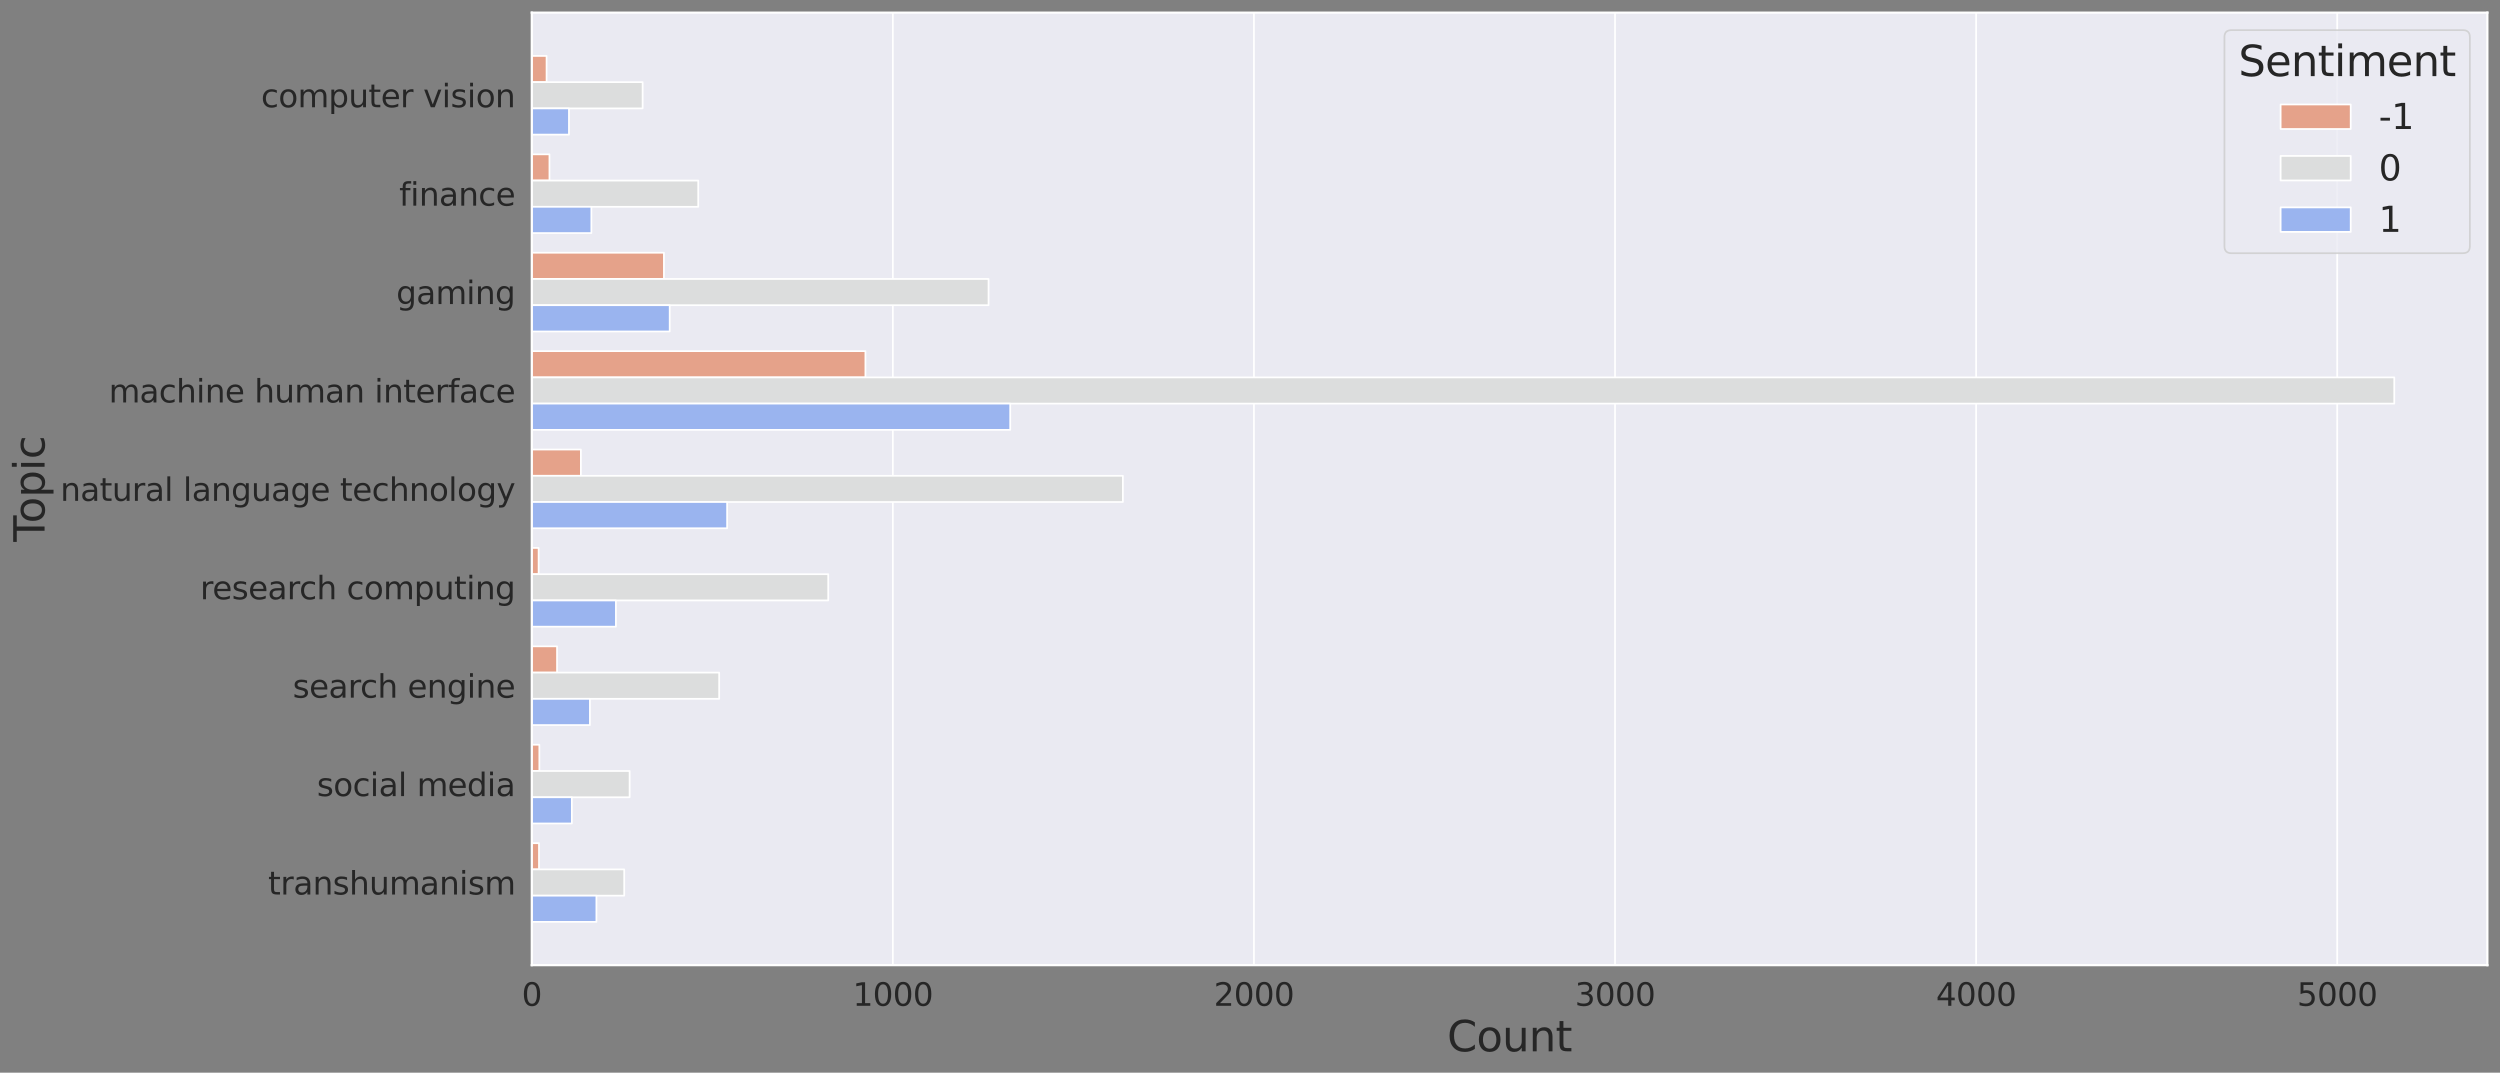 <?xml version="1.0" encoding="utf-8" standalone="no"?>
<!DOCTYPE svg PUBLIC "-//W3C//DTD SVG 1.1//EN"
  "http://www.w3.org/Graphics/SVG/1.1/DTD/svg11.dtd">
<svg xmlns:xlink="http://www.w3.org/1999/xlink" width="1426.662pt" height="612.148pt" viewBox="0 0 1426.662 612.148" xmlns="http://www.w3.org/2000/svg" version="1.1">
 <rect x="0" y="0" width="1426.662" height="612.148" fill="#808080" stroke="none"/>
 <defs>
  <style type="text/css">*{stroke-linejoin: round; stroke-linecap: butt}</style>
 </defs>
 <g id="figure_1">
  <g id="patch_1">
   <path d="M 0 612.148 
L 1426.662 612.148 
L 1426.662 0 
L 0 0 
L 0 612.148 
z
" style="fill: none"/>
  </g>
  <g id="axes_1">
   <g id="patch_2">
    <path d="M 303.462 550.8 
L 1419.462 550.8 
L 1419.462 7.2 
L 303.462 7.2 
z
" style="fill: #eaeaf2"/>
   </g>
   <g id="matplotlib.axis_1">
    <g id="xtick_1">
     <g id="line2d_1">
      <path d="M 303.462 550.8 
L 303.462 7.2 
" clip-path="url(#pb8855f40c0)" style="fill: none; stroke: #ffffff; stroke-linecap: round"/>
     </g>
     <g id="text_1">
      <!-- 0 -->
      <g style="fill: #262626" transform="translate(297.736 573.977)scale(0.18 -0.18)">
       <defs>
        <path id="DejaVuSans-30" d="M 2034 4250 
Q 1547 4250 1301 3770 
Q 1056 3291 1056 2328 
Q 1056 1369 1301 889 
Q 1547 409 2034 409 
Q 2525 409 2770 889 
Q 3016 1369 3016 2328 
Q 3016 3291 2770 3770 
Q 2525 4250 2034 4250 
z
M 2034 4750 
Q 2819 4750 3233 4129 
Q 3647 3509 3647 2328 
Q 3647 1150 3233 529 
Q 2819 -91 2034 -91 
Q 1250 -91 836 529 
Q 422 1150 422 2328 
Q 422 3509 836 4129 
Q 1250 4750 2034 4750 
z
" transform="scale(0.016)"/>
       </defs>
       <use xlink:href="#DejaVuSans-30"/>
      </g>
     </g>
    </g>
    <g id="xtick_2">
     <g id="line2d_2">
      <path d="M 509.522 550.8 
L 509.522 7.2 
" clip-path="url(#pb8855f40c0)" style="fill: none; stroke: #ffffff; stroke-linecap: round"/>
     </g>
     <g id="text_2">
      <!-- 1000 -->
      <g style="fill: #262626" transform="translate(486.617 573.977)scale(0.18 -0.18)">
       <defs>
        <path id="DejaVuSans-31" d="M 794 531 
L 1825 531 
L 1825 4091 
L 703 3866 
L 703 4441 
L 1819 4666 
L 2450 4666 
L 2450 531 
L 3481 531 
L 3481 0 
L 794 0 
L 794 531 
z
" transform="scale(0.016)"/>
       </defs>
       <use xlink:href="#DejaVuSans-31"/>
       <use xlink:href="#DejaVuSans-30" x="63.623"/>
       <use xlink:href="#DejaVuSans-30" x="127.246"/>
       <use xlink:href="#DejaVuSans-30" x="190.869"/>
      </g>
     </g>
    </g>
    <g id="xtick_3">
     <g id="line2d_3">
      <path d="M 715.582 550.8 
L 715.582 7.2 
" clip-path="url(#pb8855f40c0)" style="fill: none; stroke: #ffffff; stroke-linecap: round"/>
     </g>
     <g id="text_3">
      <!-- 2000 -->
      <g style="fill: #262626" transform="translate(692.677 573.977)scale(0.18 -0.18)">
       <defs>
        <path id="DejaVuSans-32" d="M 1228 531 
L 3431 531 
L 3431 0 
L 469 0 
L 469 531 
Q 828 903 1448 1529 
Q 2069 2156 2228 2338 
Q 2531 2678 2651 2914 
Q 2772 3150 2772 3378 
Q 2772 3750 2511 3984 
Q 2250 4219 1831 4219 
Q 1534 4219 1204 4116 
Q 875 4013 500 3803 
L 500 4441 
Q 881 4594 1212 4672 
Q 1544 4750 1819 4750 
Q 2544 4750 2975 4387 
Q 3406 4025 3406 3419 
Q 3406 3131 3298 2873 
Q 3191 2616 2906 2266 
Q 2828 2175 2409 1742 
Q 1991 1309 1228 531 
z
" transform="scale(0.016)"/>
       </defs>
       <use xlink:href="#DejaVuSans-32"/>
       <use xlink:href="#DejaVuSans-30" x="63.623"/>
       <use xlink:href="#DejaVuSans-30" x="127.246"/>
       <use xlink:href="#DejaVuSans-30" x="190.869"/>
      </g>
     </g>
    </g>
    <g id="xtick_4">
     <g id="line2d_4">
      <path d="M 921.642 550.8 
L 921.642 7.2 
" clip-path="url(#pb8855f40c0)" style="fill: none; stroke: #ffffff; stroke-linecap: round"/>
     </g>
     <g id="text_4">
      <!-- 3000 -->
      <g style="fill: #262626" transform="translate(898.737 573.977)scale(0.18 -0.18)">
       <defs>
        <path id="DejaVuSans-33" d="M 2597 2516 
Q 3050 2419 3304 2112 
Q 3559 1806 3559 1356 
Q 3559 666 3084 287 
Q 2609 -91 1734 -91 
Q 1441 -91 1130 -33 
Q 819 25 488 141 
L 488 750 
Q 750 597 1062 519 
Q 1375 441 1716 441 
Q 2309 441 2620 675 
Q 2931 909 2931 1356 
Q 2931 1769 2642 2001 
Q 2353 2234 1838 2234 
L 1294 2234 
L 1294 2753 
L 1863 2753 
Q 2328 2753 2575 2939 
Q 2822 3125 2822 3475 
Q 2822 3834 2567 4026 
Q 2313 4219 1838 4219 
Q 1578 4219 1281 4162 
Q 984 4106 628 3988 
L 628 4550 
Q 988 4650 1302 4700 
Q 1616 4750 1894 4750 
Q 2613 4750 3031 4423 
Q 3450 4097 3450 3541 
Q 3450 3153 3228 2886 
Q 3006 2619 2597 2516 
z
" transform="scale(0.016)"/>
       </defs>
       <use xlink:href="#DejaVuSans-33"/>
       <use xlink:href="#DejaVuSans-30" x="63.623"/>
       <use xlink:href="#DejaVuSans-30" x="127.246"/>
       <use xlink:href="#DejaVuSans-30" x="190.869"/>
      </g>
     </g>
    </g>
    <g id="xtick_5">
     <g id="line2d_5">
      <path d="M 1127.702 550.8 
L 1127.702 7.2 
" clip-path="url(#pb8855f40c0)" style="fill: none; stroke: #ffffff; stroke-linecap: round"/>
     </g>
     <g id="text_5">
      <!-- 4000 -->
      <g style="fill: #262626" transform="translate(1104.797 573.977)scale(0.18 -0.18)">
       <defs>
        <path id="DejaVuSans-34" d="M 2419 4116 
L 825 1625 
L 2419 1625 
L 2419 4116 
z
M 2253 4666 
L 3047 4666 
L 3047 1625 
L 3713 1625 
L 3713 1100 
L 3047 1100 
L 3047 0 
L 2419 0 
L 2419 1100 
L 313 1100 
L 313 1709 
L 2253 4666 
z
" transform="scale(0.016)"/>
       </defs>
       <use xlink:href="#DejaVuSans-34"/>
       <use xlink:href="#DejaVuSans-30" x="63.623"/>
       <use xlink:href="#DejaVuSans-30" x="127.246"/>
       <use xlink:href="#DejaVuSans-30" x="190.869"/>
      </g>
     </g>
    </g>
    <g id="xtick_6">
     <g id="line2d_6">
      <path d="M 1333.762 550.8 
L 1333.762 7.2 
" clip-path="url(#pb8855f40c0)" style="fill: none; stroke: #ffffff; stroke-linecap: round"/>
     </g>
     <g id="text_6">
      <!-- 5000 -->
      <g style="fill: #262626" transform="translate(1310.857 573.977)scale(0.18 -0.18)">
       <defs>
        <path id="DejaVuSans-35" d="M 691 4666 
L 3169 4666 
L 3169 4134 
L 1269 4134 
L 1269 2991 
Q 1406 3038 1543 3061 
Q 1681 3084 1819 3084 
Q 2600 3084 3056 2656 
Q 3513 2228 3513 1497 
Q 3513 744 3044 326 
Q 2575 -91 1722 -91 
Q 1428 -91 1123 -41 
Q 819 9 494 109 
L 494 744 
Q 775 591 1075 516 
Q 1375 441 1709 441 
Q 2250 441 2565 725 
Q 2881 1009 2881 1497 
Q 2881 1984 2565 2268 
Q 2250 2553 1709 2553 
Q 1456 2553 1204 2497 
Q 953 2441 691 2322 
L 691 4666 
z
" transform="scale(0.016)"/>
       </defs>
       <use xlink:href="#DejaVuSans-35"/>
       <use xlink:href="#DejaVuSans-30" x="63.623"/>
       <use xlink:href="#DejaVuSans-30" x="127.246"/>
       <use xlink:href="#DejaVuSans-30" x="190.869"/>
      </g>
     </g>
    </g>
    <g id="text_7">
     <!-- Count -->
     <g style="fill: #262626" transform="translate(825.826 599.957)scale(0.24 -0.24)">
      <defs>
       <path id="DejaVuSans-43" d="M 4122 4306 
L 4122 3641 
Q 3803 3938 3442 4084 
Q 3081 4231 2675 4231 
Q 1875 4231 1450 3742 
Q 1025 3253 1025 2328 
Q 1025 1406 1450 917 
Q 1875 428 2675 428 
Q 3081 428 3442 575 
Q 3803 722 4122 1019 
L 4122 359 
Q 3791 134 3420 21 
Q 3050 -91 2638 -91 
Q 1578 -91 968 557 
Q 359 1206 359 2328 
Q 359 3453 968 4101 
Q 1578 4750 2638 4750 
Q 3056 4750 3426 4639 
Q 3797 4528 4122 4306 
z
" transform="scale(0.016)"/>
       <path id="DejaVuSans-6f" d="M 1959 3097 
Q 1497 3097 1228 2736 
Q 959 2375 959 1747 
Q 959 1119 1226 758 
Q 1494 397 1959 397 
Q 2419 397 2687 759 
Q 2956 1122 2956 1747 
Q 2956 2369 2687 2733 
Q 2419 3097 1959 3097 
z
M 1959 3584 
Q 2709 3584 3137 3096 
Q 3566 2609 3566 1747 
Q 3566 888 3137 398 
Q 2709 -91 1959 -91 
Q 1206 -91 779 398 
Q 353 888 353 1747 
Q 353 2609 779 3096 
Q 1206 3584 1959 3584 
z
" transform="scale(0.016)"/>
       <path id="DejaVuSans-75" d="M 544 1381 
L 544 3500 
L 1119 3500 
L 1119 1403 
Q 1119 906 1312 657 
Q 1506 409 1894 409 
Q 2359 409 2629 706 
Q 2900 1003 2900 1516 
L 2900 3500 
L 3475 3500 
L 3475 0 
L 2900 0 
L 2900 538 
Q 2691 219 2414 64 
Q 2138 -91 1772 -91 
Q 1169 -91 856 284 
Q 544 659 544 1381 
z
M 1991 3584 
L 1991 3584 
z
" transform="scale(0.016)"/>
       <path id="DejaVuSans-6e" d="M 3513 2113 
L 3513 0 
L 2938 0 
L 2938 2094 
Q 2938 2591 2744 2837 
Q 2550 3084 2163 3084 
Q 1697 3084 1428 2787 
Q 1159 2491 1159 1978 
L 1159 0 
L 581 0 
L 581 3500 
L 1159 3500 
L 1159 2956 
Q 1366 3272 1645 3428 
Q 1925 3584 2291 3584 
Q 2894 3584 3203 3211 
Q 3513 2838 3513 2113 
z
" transform="scale(0.016)"/>
       <path id="DejaVuSans-74" d="M 1172 4494 
L 1172 3500 
L 2356 3500 
L 2356 3053 
L 1172 3053 
L 1172 1153 
Q 1172 725 1289 603 
Q 1406 481 1766 481 
L 2356 481 
L 2356 0 
L 1766 0 
Q 1100 0 847 248 
Q 594 497 594 1153 
L 594 3053 
L 172 3053 
L 172 3500 
L 594 3500 
L 594 4494 
L 1172 4494 
z
" transform="scale(0.016)"/>
      </defs>
      <use xlink:href="#DejaVuSans-43"/>
      <use xlink:href="#DejaVuSans-6f" x="69.824"/>
      <use xlink:href="#DejaVuSans-75" x="131.006"/>
      <use xlink:href="#DejaVuSans-6e" x="194.385"/>
      <use xlink:href="#DejaVuSans-74" x="257.764"/>
     </g>
    </g>
   </g>
   <g id="matplotlib.axis_2">
    <g id="ytick_1">
     <g id="text_8">
      <!-- computer vision -->
      <g style="fill: #262626" transform="translate(148.978 61.21)scale(0.18 -0.18)">
       <defs>
        <path id="DejaVuSans-63" d="M 3122 3366 
L 3122 2828 
Q 2878 2963 2633 3030 
Q 2388 3097 2138 3097 
Q 1578 3097 1268 2742 
Q 959 2388 959 1747 
Q 959 1106 1268 751 
Q 1578 397 2138 397 
Q 2388 397 2633 464 
Q 2878 531 3122 666 
L 3122 134 
Q 2881 22 2623 -34 
Q 2366 -91 2075 -91 
Q 1284 -91 818 406 
Q 353 903 353 1747 
Q 353 2603 823 3093 
Q 1294 3584 2113 3584 
Q 2378 3584 2631 3529 
Q 2884 3475 3122 3366 
z
" transform="scale(0.016)"/>
        <path id="DejaVuSans-6d" d="M 3328 2828 
Q 3544 3216 3844 3400 
Q 4144 3584 4550 3584 
Q 5097 3584 5394 3201 
Q 5691 2819 5691 2113 
L 5691 0 
L 5113 0 
L 5113 2094 
Q 5113 2597 4934 2840 
Q 4756 3084 4391 3084 
Q 3944 3084 3684 2787 
Q 3425 2491 3425 1978 
L 3425 0 
L 2847 0 
L 2847 2094 
Q 2847 2600 2669 2842 
Q 2491 3084 2119 3084 
Q 1678 3084 1418 2786 
Q 1159 2488 1159 1978 
L 1159 0 
L 581 0 
L 581 3500 
L 1159 3500 
L 1159 2956 
Q 1356 3278 1631 3431 
Q 1906 3584 2284 3584 
Q 2666 3584 2933 3390 
Q 3200 3197 3328 2828 
z
" transform="scale(0.016)"/>
        <path id="DejaVuSans-70" d="M 1159 525 
L 1159 -1331 
L 581 -1331 
L 581 3500 
L 1159 3500 
L 1159 2969 
Q 1341 3281 1617 3432 
Q 1894 3584 2278 3584 
Q 2916 3584 3314 3078 
Q 3713 2572 3713 1747 
Q 3713 922 3314 415 
Q 2916 -91 2278 -91 
Q 1894 -91 1617 61 
Q 1341 213 1159 525 
z
M 3116 1747 
Q 3116 2381 2855 2742 
Q 2594 3103 2138 3103 
Q 1681 3103 1420 2742 
Q 1159 2381 1159 1747 
Q 1159 1113 1420 752 
Q 1681 391 2138 391 
Q 2594 391 2855 752 
Q 3116 1113 3116 1747 
z
" transform="scale(0.016)"/>
        <path id="DejaVuSans-65" d="M 3597 1894 
L 3597 1613 
L 953 1613 
Q 991 1019 1311 708 
Q 1631 397 2203 397 
Q 2534 397 2845 478 
Q 3156 559 3463 722 
L 3463 178 
Q 3153 47 2828 -22 
Q 2503 -91 2169 -91 
Q 1331 -91 842 396 
Q 353 884 353 1716 
Q 353 2575 817 3079 
Q 1281 3584 2069 3584 
Q 2775 3584 3186 3129 
Q 3597 2675 3597 1894 
z
M 3022 2063 
Q 3016 2534 2758 2815 
Q 2500 3097 2075 3097 
Q 1594 3097 1305 2825 
Q 1016 2553 972 2059 
L 3022 2063 
z
" transform="scale(0.016)"/>
        <path id="DejaVuSans-72" d="M 2631 2963 
Q 2534 3019 2420 3045 
Q 2306 3072 2169 3072 
Q 1681 3072 1420 2755 
Q 1159 2438 1159 1844 
L 1159 0 
L 581 0 
L 581 3500 
L 1159 3500 
L 1159 2956 
Q 1341 3275 1631 3429 
Q 1922 3584 2338 3584 
Q 2397 3584 2469 3576 
Q 2541 3569 2628 3553 
L 2631 2963 
z
" transform="scale(0.016)"/>
        <path id="DejaVuSans-20" transform="scale(0.016)"/>
        <path id="DejaVuSans-76" d="M 191 3500 
L 800 3500 
L 1894 563 
L 2988 3500 
L 3597 3500 
L 2284 0 
L 1503 0 
L 191 3500 
z
" transform="scale(0.016)"/>
        <path id="DejaVuSans-69" d="M 603 3500 
L 1178 3500 
L 1178 0 
L 603 0 
L 603 3500 
z
M 603 4863 
L 1178 4863 
L 1178 4134 
L 603 4134 
L 603 4863 
z
" transform="scale(0.016)"/>
        <path id="DejaVuSans-73" d="M 2834 3397 
L 2834 2853 
Q 2591 2978 2328 3040 
Q 2066 3103 1784 3103 
Q 1356 3103 1142 2972 
Q 928 2841 928 2578 
Q 928 2378 1081 2264 
Q 1234 2150 1697 2047 
L 1894 2003 
Q 2506 1872 2764 1633 
Q 3022 1394 3022 966 
Q 3022 478 2636 193 
Q 2250 -91 1575 -91 
Q 1294 -91 989 -36 
Q 684 19 347 128 
L 347 722 
Q 666 556 975 473 
Q 1284 391 1588 391 
Q 1994 391 2212 530 
Q 2431 669 2431 922 
Q 2431 1156 2273 1281 
Q 2116 1406 1581 1522 
L 1381 1569 
Q 847 1681 609 1914 
Q 372 2147 372 2553 
Q 372 3047 722 3315 
Q 1072 3584 1716 3584 
Q 2034 3584 2315 3537 
Q 2597 3491 2834 3397 
z
" transform="scale(0.016)"/>
       </defs>
       <use xlink:href="#DejaVuSans-63"/>
       <use xlink:href="#DejaVuSans-6f" x="54.98"/>
       <use xlink:href="#DejaVuSans-6d" x="116.162"/>
       <use xlink:href="#DejaVuSans-70" x="213.574"/>
       <use xlink:href="#DejaVuSans-75" x="277.051"/>
       <use xlink:href="#DejaVuSans-74" x="340.43"/>
       <use xlink:href="#DejaVuSans-65" x="379.639"/>
       <use xlink:href="#DejaVuSans-72" x="441.162"/>
       <use xlink:href="#DejaVuSans-20" x="482.275"/>
       <use xlink:href="#DejaVuSans-76" x="514.062"/>
       <use xlink:href="#DejaVuSans-69" x="573.242"/>
       <use xlink:href="#DejaVuSans-73" x="601.025"/>
       <use xlink:href="#DejaVuSans-69" x="653.125"/>
       <use xlink:href="#DejaVuSans-6f" x="680.908"/>
       <use xlink:href="#DejaVuSans-6e" x="742.09"/>
      </g>
     </g>
    </g>
    <g id="ytick_2">
     <g id="text_9">
      <!-- finance -->
      <g style="fill: #262626" transform="translate(227.807 117.368)scale(0.18 -0.18)">
       <defs>
        <path id="DejaVuSans-66" d="M 2375 4863 
L 2375 4384 
L 1825 4384 
Q 1516 4384 1395 4259 
Q 1275 4134 1275 3809 
L 1275 3500 
L 2222 3500 
L 2222 3053 
L 1275 3053 
L 1275 0 
L 697 0 
L 697 3053 
L 147 3053 
L 147 3500 
L 697 3500 
L 697 3744 
Q 697 4328 969 4595 
Q 1241 4863 1831 4863 
L 2375 4863 
z
" transform="scale(0.016)"/>
        <path id="DejaVuSans-61" d="M 2194 1759 
Q 1497 1759 1228 1600 
Q 959 1441 959 1056 
Q 959 750 1161 570 
Q 1363 391 1709 391 
Q 2188 391 2477 730 
Q 2766 1069 2766 1631 
L 2766 1759 
L 2194 1759 
z
M 3341 1997 
L 3341 0 
L 2766 0 
L 2766 531 
Q 2569 213 2275 61 
Q 1981 -91 1556 -91 
Q 1019 -91 701 211 
Q 384 513 384 1019 
Q 384 1609 779 1909 
Q 1175 2209 1959 2209 
L 2766 2209 
L 2766 2266 
Q 2766 2663 2505 2880 
Q 2244 3097 1772 3097 
Q 1472 3097 1187 3025 
Q 903 2953 641 2809 
L 641 3341 
Q 956 3463 1253 3523 
Q 1550 3584 1831 3584 
Q 2591 3584 2966 3190 
Q 3341 2797 3341 1997 
z
" transform="scale(0.016)"/>
       </defs>
       <use xlink:href="#DejaVuSans-66"/>
       <use xlink:href="#DejaVuSans-69" x="35.205"/>
       <use xlink:href="#DejaVuSans-6e" x="62.988"/>
       <use xlink:href="#DejaVuSans-61" x="126.367"/>
       <use xlink:href="#DejaVuSans-6e" x="187.646"/>
       <use xlink:href="#DejaVuSans-63" x="251.025"/>
       <use xlink:href="#DejaVuSans-65" x="306.006"/>
      </g>
     </g>
    </g>
    <g id="ytick_3">
     <g id="text_10">
      <!-- gaming -->
      <g style="fill: #262626" transform="translate(226.136 173.525)scale(0.18 -0.18)">
       <defs>
        <path id="DejaVuSans-67" d="M 2906 1791 
Q 2906 2416 2648 2759 
Q 2391 3103 1925 3103 
Q 1463 3103 1205 2759 
Q 947 2416 947 1791 
Q 947 1169 1205 825 
Q 1463 481 1925 481 
Q 2391 481 2648 825 
Q 2906 1169 2906 1791 
z
M 3481 434 
Q 3481 -459 3084 -895 
Q 2688 -1331 1869 -1331 
Q 1566 -1331 1297 -1286 
Q 1028 -1241 775 -1147 
L 775 -588 
Q 1028 -725 1275 -790 
Q 1522 -856 1778 -856 
Q 2344 -856 2625 -561 
Q 2906 -266 2906 331 
L 2906 616 
Q 2728 306 2450 153 
Q 2172 0 1784 0 
Q 1141 0 747 490 
Q 353 981 353 1791 
Q 353 2603 747 3093 
Q 1141 3584 1784 3584 
Q 2172 3584 2450 3431 
Q 2728 3278 2906 2969 
L 2906 3500 
L 3481 3500 
L 3481 434 
z
" transform="scale(0.016)"/>
       </defs>
       <use xlink:href="#DejaVuSans-67"/>
       <use xlink:href="#DejaVuSans-61" x="63.477"/>
       <use xlink:href="#DejaVuSans-6d" x="124.756"/>
       <use xlink:href="#DejaVuSans-69" x="222.168"/>
       <use xlink:href="#DejaVuSans-6e" x="249.951"/>
       <use xlink:href="#DejaVuSans-67" x="313.33"/>
      </g>
     </g>
    </g>
    <g id="ytick_4">
     <g id="text_11">
      <!-- machine human interface -->
      <g style="fill: #262626" transform="translate(62.102 229.682)scale(0.18 -0.18)">
       <defs>
        <path id="DejaVuSans-68" d="M 3513 2113 
L 3513 0 
L 2938 0 
L 2938 2094 
Q 2938 2591 2744 2837 
Q 2550 3084 2163 3084 
Q 1697 3084 1428 2787 
Q 1159 2491 1159 1978 
L 1159 0 
L 581 0 
L 581 4863 
L 1159 4863 
L 1159 2956 
Q 1366 3272 1645 3428 
Q 1925 3584 2291 3584 
Q 2894 3584 3203 3211 
Q 3513 2838 3513 2113 
z
" transform="scale(0.016)"/>
       </defs>
       <use xlink:href="#DejaVuSans-6d"/>
       <use xlink:href="#DejaVuSans-61" x="97.412"/>
       <use xlink:href="#DejaVuSans-63" x="158.691"/>
       <use xlink:href="#DejaVuSans-68" x="213.672"/>
       <use xlink:href="#DejaVuSans-69" x="277.051"/>
       <use xlink:href="#DejaVuSans-6e" x="304.834"/>
       <use xlink:href="#DejaVuSans-65" x="368.213"/>
       <use xlink:href="#DejaVuSans-20" x="429.736"/>
       <use xlink:href="#DejaVuSans-68" x="461.523"/>
       <use xlink:href="#DejaVuSans-75" x="524.902"/>
       <use xlink:href="#DejaVuSans-6d" x="588.281"/>
       <use xlink:href="#DejaVuSans-61" x="685.693"/>
       <use xlink:href="#DejaVuSans-6e" x="746.973"/>
       <use xlink:href="#DejaVuSans-20" x="810.352"/>
       <use xlink:href="#DejaVuSans-69" x="842.139"/>
       <use xlink:href="#DejaVuSans-6e" x="869.922"/>
       <use xlink:href="#DejaVuSans-74" x="933.301"/>
       <use xlink:href="#DejaVuSans-65" x="972.51"/>
       <use xlink:href="#DejaVuSans-72" x="1034.033"/>
       <use xlink:href="#DejaVuSans-66" x="1075.146"/>
       <use xlink:href="#DejaVuSans-61" x="1110.352"/>
       <use xlink:href="#DejaVuSans-63" x="1171.631"/>
       <use xlink:href="#DejaVuSans-65" x="1226.611"/>
      </g>
     </g>
    </g>
    <g id="ytick_5">
     <g id="text_12">
      <!-- natural language technology -->
      <g style="fill: #262626" transform="translate(34.428 285.839)scale(0.18 -0.18)">
       <defs>
        <path id="DejaVuSans-6c" d="M 603 4863 
L 1178 4863 
L 1178 0 
L 603 0 
L 603 4863 
z
" transform="scale(0.016)"/>
        <path id="DejaVuSans-79" d="M 2059 -325 
Q 1816 -950 1584 -1140 
Q 1353 -1331 966 -1331 
L 506 -1331 
L 506 -850 
L 844 -850 
Q 1081 -850 1212 -737 
Q 1344 -625 1503 -206 
L 1606 56 
L 191 3500 
L 800 3500 
L 1894 763 
L 2988 3500 
L 3597 3500 
L 2059 -325 
z
" transform="scale(0.016)"/>
       </defs>
       <use xlink:href="#DejaVuSans-6e"/>
       <use xlink:href="#DejaVuSans-61" x="63.379"/>
       <use xlink:href="#DejaVuSans-74" x="124.658"/>
       <use xlink:href="#DejaVuSans-75" x="163.867"/>
       <use xlink:href="#DejaVuSans-72" x="227.246"/>
       <use xlink:href="#DejaVuSans-61" x="268.359"/>
       <use xlink:href="#DejaVuSans-6c" x="329.639"/>
       <use xlink:href="#DejaVuSans-20" x="357.422"/>
       <use xlink:href="#DejaVuSans-6c" x="389.209"/>
       <use xlink:href="#DejaVuSans-61" x="416.992"/>
       <use xlink:href="#DejaVuSans-6e" x="478.271"/>
       <use xlink:href="#DejaVuSans-67" x="541.65"/>
       <use xlink:href="#DejaVuSans-75" x="605.127"/>
       <use xlink:href="#DejaVuSans-61" x="668.506"/>
       <use xlink:href="#DejaVuSans-67" x="729.785"/>
       <use xlink:href="#DejaVuSans-65" x="793.262"/>
       <use xlink:href="#DejaVuSans-20" x="854.785"/>
       <use xlink:href="#DejaVuSans-74" x="886.572"/>
       <use xlink:href="#DejaVuSans-65" x="925.781"/>
       <use xlink:href="#DejaVuSans-63" x="987.305"/>
       <use xlink:href="#DejaVuSans-68" x="1042.285"/>
       <use xlink:href="#DejaVuSans-6e" x="1105.664"/>
       <use xlink:href="#DejaVuSans-6f" x="1169.043"/>
       <use xlink:href="#DejaVuSans-6c" x="1230.225"/>
       <use xlink:href="#DejaVuSans-6f" x="1258.008"/>
       <use xlink:href="#DejaVuSans-67" x="1319.189"/>
       <use xlink:href="#DejaVuSans-79" x="1382.666"/>
      </g>
     </g>
    </g>
    <g id="ytick_6">
     <g id="text_13">
      <!-- research computing -->
      <g style="fill: #262626" transform="translate(114.218 341.996)scale(0.18 -0.18)">
       <use xlink:href="#DejaVuSans-72"/>
       <use xlink:href="#DejaVuSans-65" x="38.863"/>
       <use xlink:href="#DejaVuSans-73" x="100.387"/>
       <use xlink:href="#DejaVuSans-65" x="152.486"/>
       <use xlink:href="#DejaVuSans-61" x="214.01"/>
       <use xlink:href="#DejaVuSans-72" x="275.289"/>
       <use xlink:href="#DejaVuSans-63" x="314.152"/>
       <use xlink:href="#DejaVuSans-68" x="369.133"/>
       <use xlink:href="#DejaVuSans-20" x="432.512"/>
       <use xlink:href="#DejaVuSans-63" x="464.299"/>
       <use xlink:href="#DejaVuSans-6f" x="519.279"/>
       <use xlink:href="#DejaVuSans-6d" x="580.461"/>
       <use xlink:href="#DejaVuSans-70" x="677.873"/>
       <use xlink:href="#DejaVuSans-75" x="741.35"/>
       <use xlink:href="#DejaVuSans-74" x="804.729"/>
       <use xlink:href="#DejaVuSans-69" x="843.938"/>
       <use xlink:href="#DejaVuSans-6e" x="871.721"/>
       <use xlink:href="#DejaVuSans-67" x="935.1"/>
      </g>
     </g>
    </g>
    <g id="ytick_7">
     <g id="text_14">
      <!-- search engine -->
      <g style="fill: #262626" transform="translate(167.065 398.153)scale(0.18 -0.18)">
       <use xlink:href="#DejaVuSans-73"/>
       <use xlink:href="#DejaVuSans-65" x="52.1"/>
       <use xlink:href="#DejaVuSans-61" x="113.623"/>
       <use xlink:href="#DejaVuSans-72" x="174.902"/>
       <use xlink:href="#DejaVuSans-63" x="213.766"/>
       <use xlink:href="#DejaVuSans-68" x="268.746"/>
       <use xlink:href="#DejaVuSans-20" x="332.125"/>
       <use xlink:href="#DejaVuSans-65" x="363.912"/>
       <use xlink:href="#DejaVuSans-6e" x="425.436"/>
       <use xlink:href="#DejaVuSans-67" x="488.814"/>
       <use xlink:href="#DejaVuSans-69" x="552.291"/>
       <use xlink:href="#DejaVuSans-6e" x="580.074"/>
       <use xlink:href="#DejaVuSans-65" x="643.453"/>
      </g>
     </g>
    </g>
    <g id="ytick_8">
     <g id="text_15">
      <!-- social media -->
      <g style="fill: #262626" transform="translate(180.855 454.31)scale(0.18 -0.18)">
       <defs>
        <path id="DejaVuSans-64" d="M 2906 2969 
L 2906 4863 
L 3481 4863 
L 3481 0 
L 2906 0 
L 2906 525 
Q 2725 213 2448 61 
Q 2172 -91 1784 -91 
Q 1150 -91 751 415 
Q 353 922 353 1747 
Q 353 2572 751 3078 
Q 1150 3584 1784 3584 
Q 2172 3584 2448 3432 
Q 2725 3281 2906 2969 
z
M 947 1747 
Q 947 1113 1208 752 
Q 1469 391 1925 391 
Q 2381 391 2643 752 
Q 2906 1113 2906 1747 
Q 2906 2381 2643 2742 
Q 2381 3103 1925 3103 
Q 1469 3103 1208 2742 
Q 947 2381 947 1747 
z
" transform="scale(0.016)"/>
       </defs>
       <use xlink:href="#DejaVuSans-73"/>
       <use xlink:href="#DejaVuSans-6f" x="52.1"/>
       <use xlink:href="#DejaVuSans-63" x="113.281"/>
       <use xlink:href="#DejaVuSans-69" x="168.262"/>
       <use xlink:href="#DejaVuSans-61" x="196.045"/>
       <use xlink:href="#DejaVuSans-6c" x="257.324"/>
       <use xlink:href="#DejaVuSans-20" x="285.107"/>
       <use xlink:href="#DejaVuSans-6d" x="316.895"/>
       <use xlink:href="#DejaVuSans-65" x="414.307"/>
       <use xlink:href="#DejaVuSans-64" x="475.83"/>
       <use xlink:href="#DejaVuSans-69" x="539.307"/>
       <use xlink:href="#DejaVuSans-61" x="567.09"/>
      </g>
     </g>
    </g>
    <g id="ytick_9">
     <g id="text_16">
      <!-- transhumanism -->
      <g style="fill: #262626" transform="translate(152.994 510.467)scale(0.18 -0.18)">
       <use xlink:href="#DejaVuSans-74"/>
       <use xlink:href="#DejaVuSans-72" x="39.209"/>
       <use xlink:href="#DejaVuSans-61" x="80.322"/>
       <use xlink:href="#DejaVuSans-6e" x="141.602"/>
       <use xlink:href="#DejaVuSans-73" x="204.98"/>
       <use xlink:href="#DejaVuSans-68" x="257.08"/>
       <use xlink:href="#DejaVuSans-75" x="320.459"/>
       <use xlink:href="#DejaVuSans-6d" x="383.838"/>
       <use xlink:href="#DejaVuSans-61" x="481.25"/>
       <use xlink:href="#DejaVuSans-6e" x="542.529"/>
       <use xlink:href="#DejaVuSans-69" x="605.908"/>
       <use xlink:href="#DejaVuSans-73" x="633.691"/>
       <use xlink:href="#DejaVuSans-6d" x="685.791"/>
      </g>
     </g>
    </g>
    <g id="text_17">
     <!-- Topic -->
     <g style="fill: #262626" transform="translate(25.436 309.182)rotate(-90)scale(0.24 -0.24)">
      <defs>
       <path id="DejaVuSans-54" d="M -19 4666 
L 3928 4666 
L 3928 4134 
L 2272 4134 
L 2272 0 
L 1638 0 
L 1638 4134 
L -19 4134 
L -19 4666 
z
" transform="scale(0.016)"/>
      </defs>
      <use xlink:href="#DejaVuSans-54"/>
      <use xlink:href="#DejaVuSans-6f" x="44.084"/>
      <use xlink:href="#DejaVuSans-70" x="105.266"/>
      <use xlink:href="#DejaVuSans-69" x="168.742"/>
      <use xlink:href="#DejaVuSans-63" x="196.525"/>
     </g>
    </g>
   </g>
   <g id="patch_3">
    <path d="M 303.462 31.909 
L 311.911 31.909 
L 311.911 46.884 
L 303.462 46.884 
z
" clip-path="url(#pb8855f40c0)" style="fill: #e5a28a; stroke: #ffffff; stroke-linejoin: miter"/>
   </g>
   <g id="patch_4">
    <path d="M 303.462 88.066 
L 313.559 88.066 
L 313.559 103.041 
L 303.462 103.041 
z
" clip-path="url(#pb8855f40c0)" style="fill: #e5a28a; stroke: #ffffff; stroke-linejoin: miter"/>
   </g>
   <g id="patch_5">
    <path d="M 303.462 144.223 
L 378.88 144.223 
L 378.88 159.198 
L 303.462 159.198 
z
" clip-path="url(#pb8855f40c0)" style="fill: #e5a28a; stroke: #ffffff; stroke-linejoin: miter"/>
   </g>
   <g id="patch_6">
    <path d="M 303.462 200.38 
L 493.862 200.38 
L 493.862 215.355 
L 303.462 215.355 
z
" clip-path="url(#pb8855f40c0)" style="fill: #e5a28a; stroke: #ffffff; stroke-linejoin: miter"/>
   </g>
   <g id="patch_7">
    <path d="M 303.462 256.537 
L 331.486 256.537 
L 331.486 271.512 
L 303.462 271.512 
z
" clip-path="url(#pb8855f40c0)" style="fill: #e5a28a; stroke: #ffffff; stroke-linejoin: miter"/>
   </g>
   <g id="patch_8">
    <path d="M 303.462 312.694 
L 307.377 312.694 
L 307.377 327.669 
L 303.462 327.669 
z
" clip-path="url(#pb8855f40c0)" style="fill: #e5a28a; stroke: #ffffff; stroke-linejoin: miter"/>
   </g>
   <g id="patch_9">
    <path d="M 303.462 368.851 
L 317.886 368.851 
L 317.886 383.826 
L 303.462 383.826 
z
" clip-path="url(#pb8855f40c0)" style="fill: #e5a28a; stroke: #ffffff; stroke-linejoin: miter"/>
   </g>
   <g id="patch_10">
    <path d="M 303.462 425.008 
L 307.789 425.008 
L 307.789 439.983 
L 303.462 439.983 
z
" clip-path="url(#pb8855f40c0)" style="fill: #e5a28a; stroke: #ffffff; stroke-linejoin: miter"/>
   </g>
   <g id="patch_11">
    <path d="M 303.462 481.165 
L 307.583 481.165 
L 307.583 496.14 
L 303.462 496.14 
z
" clip-path="url(#pb8855f40c0)" style="fill: #e5a28a; stroke: #ffffff; stroke-linejoin: miter"/>
   </g>
   <g id="patch_12">
    <path d="M 303.462 46.884 
L 366.723 46.884 
L 366.723 61.86 
L 303.462 61.86 
z
" clip-path="url(#pb8855f40c0)" style="fill: #dcdddd; stroke: #ffffff; stroke-linejoin: miter"/>
   </g>
   <g id="patch_13">
    <path d="M 303.462 103.041 
L 398.456 103.041 
L 398.456 118.017 
L 303.462 118.017 
z
" clip-path="url(#pb8855f40c0)" style="fill: #dcdddd; stroke: #ffffff; stroke-linejoin: miter"/>
   </g>
   <g id="patch_14">
    <path d="M 303.462 159.198 
L 564.128 159.198 
L 564.128 174.174 
L 303.462 174.174 
z
" clip-path="url(#pb8855f40c0)" style="fill: #dcdddd; stroke: #ffffff; stroke-linejoin: miter"/>
   </g>
   <g id="patch_15">
    <path d="M 303.462 215.355 
L 1366.319 215.355 
L 1366.319 230.331 
L 303.462 230.331 
z
" clip-path="url(#pb8855f40c0)" style="fill: #dcdddd; stroke: #ffffff; stroke-linejoin: miter"/>
   </g>
   <g id="patch_16">
    <path d="M 303.462 271.512 
L 640.782 271.512 
L 640.782 286.488 
L 303.462 286.488 
z
" clip-path="url(#pb8855f40c0)" style="fill: #dcdddd; stroke: #ffffff; stroke-linejoin: miter"/>
   </g>
   <g id="patch_17">
    <path d="M 303.462 327.669 
L 472.637 327.669 
L 472.637 342.645 
L 303.462 342.645 
z
" clip-path="url(#pb8855f40c0)" style="fill: #dcdddd; stroke: #ffffff; stroke-linejoin: miter"/>
   </g>
   <g id="patch_18">
    <path d="M 303.462 383.826 
L 410.407 383.826 
L 410.407 398.802 
L 303.462 398.802 
z
" clip-path="url(#pb8855f40c0)" style="fill: #dcdddd; stroke: #ffffff; stroke-linejoin: miter"/>
   </g>
   <g id="patch_19">
    <path d="M 303.462 439.983 
L 359.304 439.983 
L 359.304 454.959 
L 303.462 454.959 
z
" clip-path="url(#pb8855f40c0)" style="fill: #dcdddd; stroke: #ffffff; stroke-linejoin: miter"/>
   </g>
   <g id="patch_20">
    <path d="M 303.462 496.14 
L 356.214 496.14 
L 356.214 511.116 
L 303.462 511.116 
z
" clip-path="url(#pb8855f40c0)" style="fill: #dcdddd; stroke: #ffffff; stroke-linejoin: miter"/>
   </g>
   <g id="patch_21">
    <path d="M 303.462 61.86 
L 324.686 61.86 
L 324.686 76.835 
L 303.462 76.835 
z
" clip-path="url(#pb8855f40c0)" style="fill: #9ab4ef; stroke: #ffffff; stroke-linejoin: miter"/>
   </g>
   <g id="patch_22">
    <path d="M 303.462 118.017 
L 337.462 118.017 
L 337.462 132.992 
L 303.462 132.992 
z
" clip-path="url(#pb8855f40c0)" style="fill: #9ab4ef; stroke: #ffffff; stroke-linejoin: miter"/>
   </g>
   <g id="patch_23">
    <path d="M 303.462 174.174 
L 382.177 174.174 
L 382.177 189.149 
L 303.462 189.149 
z
" clip-path="url(#pb8855f40c0)" style="fill: #9ab4ef; stroke: #ffffff; stroke-linejoin: miter"/>
   </g>
   <g id="patch_24">
    <path d="M 303.462 230.331 
L 576.492 230.331 
L 576.492 245.306 
L 303.462 245.306 
z
" clip-path="url(#pb8855f40c0)" style="fill: #9ab4ef; stroke: #ffffff; stroke-linejoin: miter"/>
   </g>
   <g id="patch_25">
    <path d="M 303.462 286.488 
L 414.941 286.488 
L 414.941 301.463 
L 303.462 301.463 
z
" clip-path="url(#pb8855f40c0)" style="fill: #9ab4ef; stroke: #ffffff; stroke-linejoin: miter"/>
   </g>
   <g id="patch_26">
    <path d="M 303.462 342.645 
L 351.474 342.645 
L 351.474 357.62 
L 303.462 357.62 
z
" clip-path="url(#pb8855f40c0)" style="fill: #9ab4ef; stroke: #ffffff; stroke-linejoin: miter"/>
   </g>
   <g id="patch_27">
    <path d="M 303.462 398.802 
L 336.638 398.802 
L 336.638 413.777 
L 303.462 413.777 
z
" clip-path="url(#pb8855f40c0)" style="fill: #9ab4ef; stroke: #ffffff; stroke-linejoin: miter"/>
   </g>
   <g id="patch_28">
    <path d="M 303.462 454.959 
L 326.335 454.959 
L 326.335 469.934 
L 303.462 469.934 
z
" clip-path="url(#pb8855f40c0)" style="fill: #9ab4ef; stroke: #ffffff; stroke-linejoin: miter"/>
   </g>
   <g id="patch_29">
    <path d="M 303.462 511.116 
L 340.347 511.116 
L 340.347 526.091 
L 303.462 526.091 
z
" clip-path="url(#pb8855f40c0)" style="fill: #9ab4ef; stroke: #ffffff; stroke-linejoin: miter"/>
   </g>
   <g id="line2d_7">
    <path clip-path="url(#pb8855f40c0)" style="fill: none; stroke: #424242; stroke-width: 2.7; stroke-linecap: round"/>
   </g>
   <g id="line2d_8">
    <path clip-path="url(#pb8855f40c0)" style="fill: none; stroke: #424242; stroke-width: 2.7; stroke-linecap: round"/>
   </g>
   <g id="line2d_9">
    <path clip-path="url(#pb8855f40c0)" style="fill: none; stroke: #424242; stroke-width: 2.7; stroke-linecap: round"/>
   </g>
   <g id="line2d_10">
    <path clip-path="url(#pb8855f40c0)" style="fill: none; stroke: #424242; stroke-width: 2.7; stroke-linecap: round"/>
   </g>
   <g id="line2d_11">
    <path clip-path="url(#pb8855f40c0)" style="fill: none; stroke: #424242; stroke-width: 2.7; stroke-linecap: round"/>
   </g>
   <g id="line2d_12">
    <path clip-path="url(#pb8855f40c0)" style="fill: none; stroke: #424242; stroke-width: 2.7; stroke-linecap: round"/>
   </g>
   <g id="line2d_13">
    <path clip-path="url(#pb8855f40c0)" style="fill: none; stroke: #424242; stroke-width: 2.7; stroke-linecap: round"/>
   </g>
   <g id="line2d_14">
    <path clip-path="url(#pb8855f40c0)" style="fill: none; stroke: #424242; stroke-width: 2.7; stroke-linecap: round"/>
   </g>
   <g id="line2d_15">
    <path clip-path="url(#pb8855f40c0)" style="fill: none; stroke: #424242; stroke-width: 2.7; stroke-linecap: round"/>
   </g>
   <g id="line2d_16">
    <path clip-path="url(#pb8855f40c0)" style="fill: none; stroke: #424242; stroke-width: 2.7; stroke-linecap: round"/>
   </g>
   <g id="line2d_17">
    <path clip-path="url(#pb8855f40c0)" style="fill: none; stroke: #424242; stroke-width: 2.7; stroke-linecap: round"/>
   </g>
   <g id="line2d_18">
    <path clip-path="url(#pb8855f40c0)" style="fill: none; stroke: #424242; stroke-width: 2.7; stroke-linecap: round"/>
   </g>
   <g id="line2d_19">
    <path clip-path="url(#pb8855f40c0)" style="fill: none; stroke: #424242; stroke-width: 2.7; stroke-linecap: round"/>
   </g>
   <g id="line2d_20">
    <path clip-path="url(#pb8855f40c0)" style="fill: none; stroke: #424242; stroke-width: 2.7; stroke-linecap: round"/>
   </g>
   <g id="line2d_21">
    <path clip-path="url(#pb8855f40c0)" style="fill: none; stroke: #424242; stroke-width: 2.7; stroke-linecap: round"/>
   </g>
   <g id="line2d_22">
    <path clip-path="url(#pb8855f40c0)" style="fill: none; stroke: #424242; stroke-width: 2.7; stroke-linecap: round"/>
   </g>
   <g id="line2d_23">
    <path clip-path="url(#pb8855f40c0)" style="fill: none; stroke: #424242; stroke-width: 2.7; stroke-linecap: round"/>
   </g>
   <g id="line2d_24">
    <path clip-path="url(#pb8855f40c0)" style="fill: none; stroke: #424242; stroke-width: 2.7; stroke-linecap: round"/>
   </g>
   <g id="line2d_25">
    <path clip-path="url(#pb8855f40c0)" style="fill: none; stroke: #424242; stroke-width: 2.7; stroke-linecap: round"/>
   </g>
   <g id="line2d_26">
    <path clip-path="url(#pb8855f40c0)" style="fill: none; stroke: #424242; stroke-width: 2.7; stroke-linecap: round"/>
   </g>
   <g id="line2d_27">
    <path clip-path="url(#pb8855f40c0)" style="fill: none; stroke: #424242; stroke-width: 2.7; stroke-linecap: round"/>
   </g>
   <g id="line2d_28">
    <path clip-path="url(#pb8855f40c0)" style="fill: none; stroke: #424242; stroke-width: 2.7; stroke-linecap: round"/>
   </g>
   <g id="line2d_29">
    <path clip-path="url(#pb8855f40c0)" style="fill: none; stroke: #424242; stroke-width: 2.7; stroke-linecap: round"/>
   </g>
   <g id="line2d_30">
    <path clip-path="url(#pb8855f40c0)" style="fill: none; stroke: #424242; stroke-width: 2.7; stroke-linecap: round"/>
   </g>
   <g id="line2d_31">
    <path clip-path="url(#pb8855f40c0)" style="fill: none; stroke: #424242; stroke-width: 2.7; stroke-linecap: round"/>
   </g>
   <g id="line2d_32">
    <path clip-path="url(#pb8855f40c0)" style="fill: none; stroke: #424242; stroke-width: 2.7; stroke-linecap: round"/>
   </g>
   <g id="line2d_33">
    <path clip-path="url(#pb8855f40c0)" style="fill: none; stroke: #424242; stroke-width: 2.7; stroke-linecap: round"/>
   </g>
   <g id="patch_30">
    <path d="M 303.462 550.8 
L 303.462 7.2 
" style="fill: none; stroke: #ffffff; stroke-width: 1.25; stroke-linejoin: miter; stroke-linecap: square"/>
   </g>
   <g id="patch_31">
    <path d="M 1419.462 550.8 
L 1419.462 7.2 
" style="fill: none; stroke: #ffffff; stroke-width: 1.25; stroke-linejoin: miter; stroke-linecap: square"/>
   </g>
   <g id="patch_32">
    <path d="M 303.462 550.8 
L 1419.462 550.8 
" style="fill: none; stroke: #ffffff; stroke-width: 1.25; stroke-linejoin: miter; stroke-linecap: square"/>
   </g>
   <g id="patch_33">
    <path d="M 303.462 7.2 
L 1419.462 7.2 
" style="fill: none; stroke: #ffffff; stroke-width: 1.25; stroke-linejoin: miter; stroke-linecap: square"/>
   </g>
   <g id="legend_1">
    <g id="patch_34">
     <path d="M 1273.408 144.496 
L 1405.462 144.496 
Q 1409.462 144.496 1409.462 140.496 
L 1409.462 21.2 
Q 1409.462 17.2 1405.462 17.2 
L 1273.408 17.2 
Q 1269.408 17.2 1269.408 21.2 
L 1269.408 140.496 
Q 1269.408 144.496 1273.408 144.496 
z
" style="fill: #eaeaf2; opacity: 0.8; stroke: #cccccc; stroke-linejoin: miter"/>
    </g>
    <g id="text_18">
     <!-- Sentiment -->
     <g style="fill: #262626" transform="translate(1277.408 43.436)scale(0.24 -0.24)">
      <defs>
       <path id="DejaVuSans-53" d="M 3425 4513 
L 3425 3897 
Q 3066 4069 2747 4153 
Q 2428 4238 2131 4238 
Q 1616 4238 1336 4038 
Q 1056 3838 1056 3469 
Q 1056 3159 1242 3001 
Q 1428 2844 1947 2747 
L 2328 2669 
Q 3034 2534 3370 2195 
Q 3706 1856 3706 1288 
Q 3706 609 3251 259 
Q 2797 -91 1919 -91 
Q 1588 -91 1214 -16 
Q 841 59 441 206 
L 441 856 
Q 825 641 1194 531 
Q 1563 422 1919 422 
Q 2459 422 2753 634 
Q 3047 847 3047 1241 
Q 3047 1584 2836 1778 
Q 2625 1972 2144 2069 
L 1759 2144 
Q 1053 2284 737 2584 
Q 422 2884 422 3419 
Q 422 4038 858 4394 
Q 1294 4750 2059 4750 
Q 2388 4750 2728 4690 
Q 3069 4631 3425 4513 
z
" transform="scale(0.016)"/>
      </defs>
      <use xlink:href="#DejaVuSans-53"/>
      <use xlink:href="#DejaVuSans-65" x="63.477"/>
      <use xlink:href="#DejaVuSans-6e" x="125"/>
      <use xlink:href="#DejaVuSans-74" x="188.379"/>
      <use xlink:href="#DejaVuSans-69" x="227.588"/>
      <use xlink:href="#DejaVuSans-6d" x="255.371"/>
      <use xlink:href="#DejaVuSans-65" x="352.783"/>
      <use xlink:href="#DejaVuSans-6e" x="414.307"/>
      <use xlink:href="#DejaVuSans-74" x="477.686"/>
     </g>
    </g>
    <g id="patch_35">
     <path d="M 1301.465 73.624 
L 1341.465 73.624 
L 1341.465 59.624 
L 1301.465 59.624 
z
" style="fill: #e5a28a; stroke: #ffffff; stroke-linejoin: miter"/>
    </g>
    <g id="text_19">
     <!-- -1 -->
     <g style="fill: #262626" transform="translate(1357.465 73.624)scale(0.2 -0.2)">
      <defs>
       <path id="DejaVuSans-2d" d="M 313 2009 
L 1997 2009 
L 1997 1497 
L 313 1497 
L 313 2009 
z
" transform="scale(0.016)"/>
      </defs>
      <use xlink:href="#DejaVuSans-2d"/>
      <use xlink:href="#DejaVuSans-31" x="36.084"/>
     </g>
    </g>
    <g id="patch_36">
     <path d="M 1301.465 102.981 
L 1341.465 102.981 
L 1341.465 88.981 
L 1301.465 88.981 
z
" style="fill: #dcdddd; stroke: #ffffff; stroke-linejoin: miter"/>
    </g>
    <g id="text_20">
     <!-- 0 -->
     <g style="fill: #262626" transform="translate(1357.465 102.981)scale(0.2 -0.2)">
      <use xlink:href="#DejaVuSans-30"/>
     </g>
    </g>
    <g id="patch_37">
     <path d="M 1301.465 132.337 
L 1341.465 132.337 
L 1341.465 118.337 
L 1301.465 118.337 
z
" style="fill: #9ab4ef; stroke: #ffffff; stroke-linejoin: miter"/>
    </g>
    <g id="text_21">
     <!-- 1 -->
     <g style="fill: #262626" transform="translate(1357.465 132.337)scale(0.2 -0.2)">
      <use xlink:href="#DejaVuSans-31"/>
     </g>
    </g>
   </g>
  </g>
 </g>
 <defs>
  <clipPath id="pb8855f40c0">
   <rect x="303.462" y="7.2" width="1116" height="543.6"/>
  </clipPath>
 </defs>
</svg>
